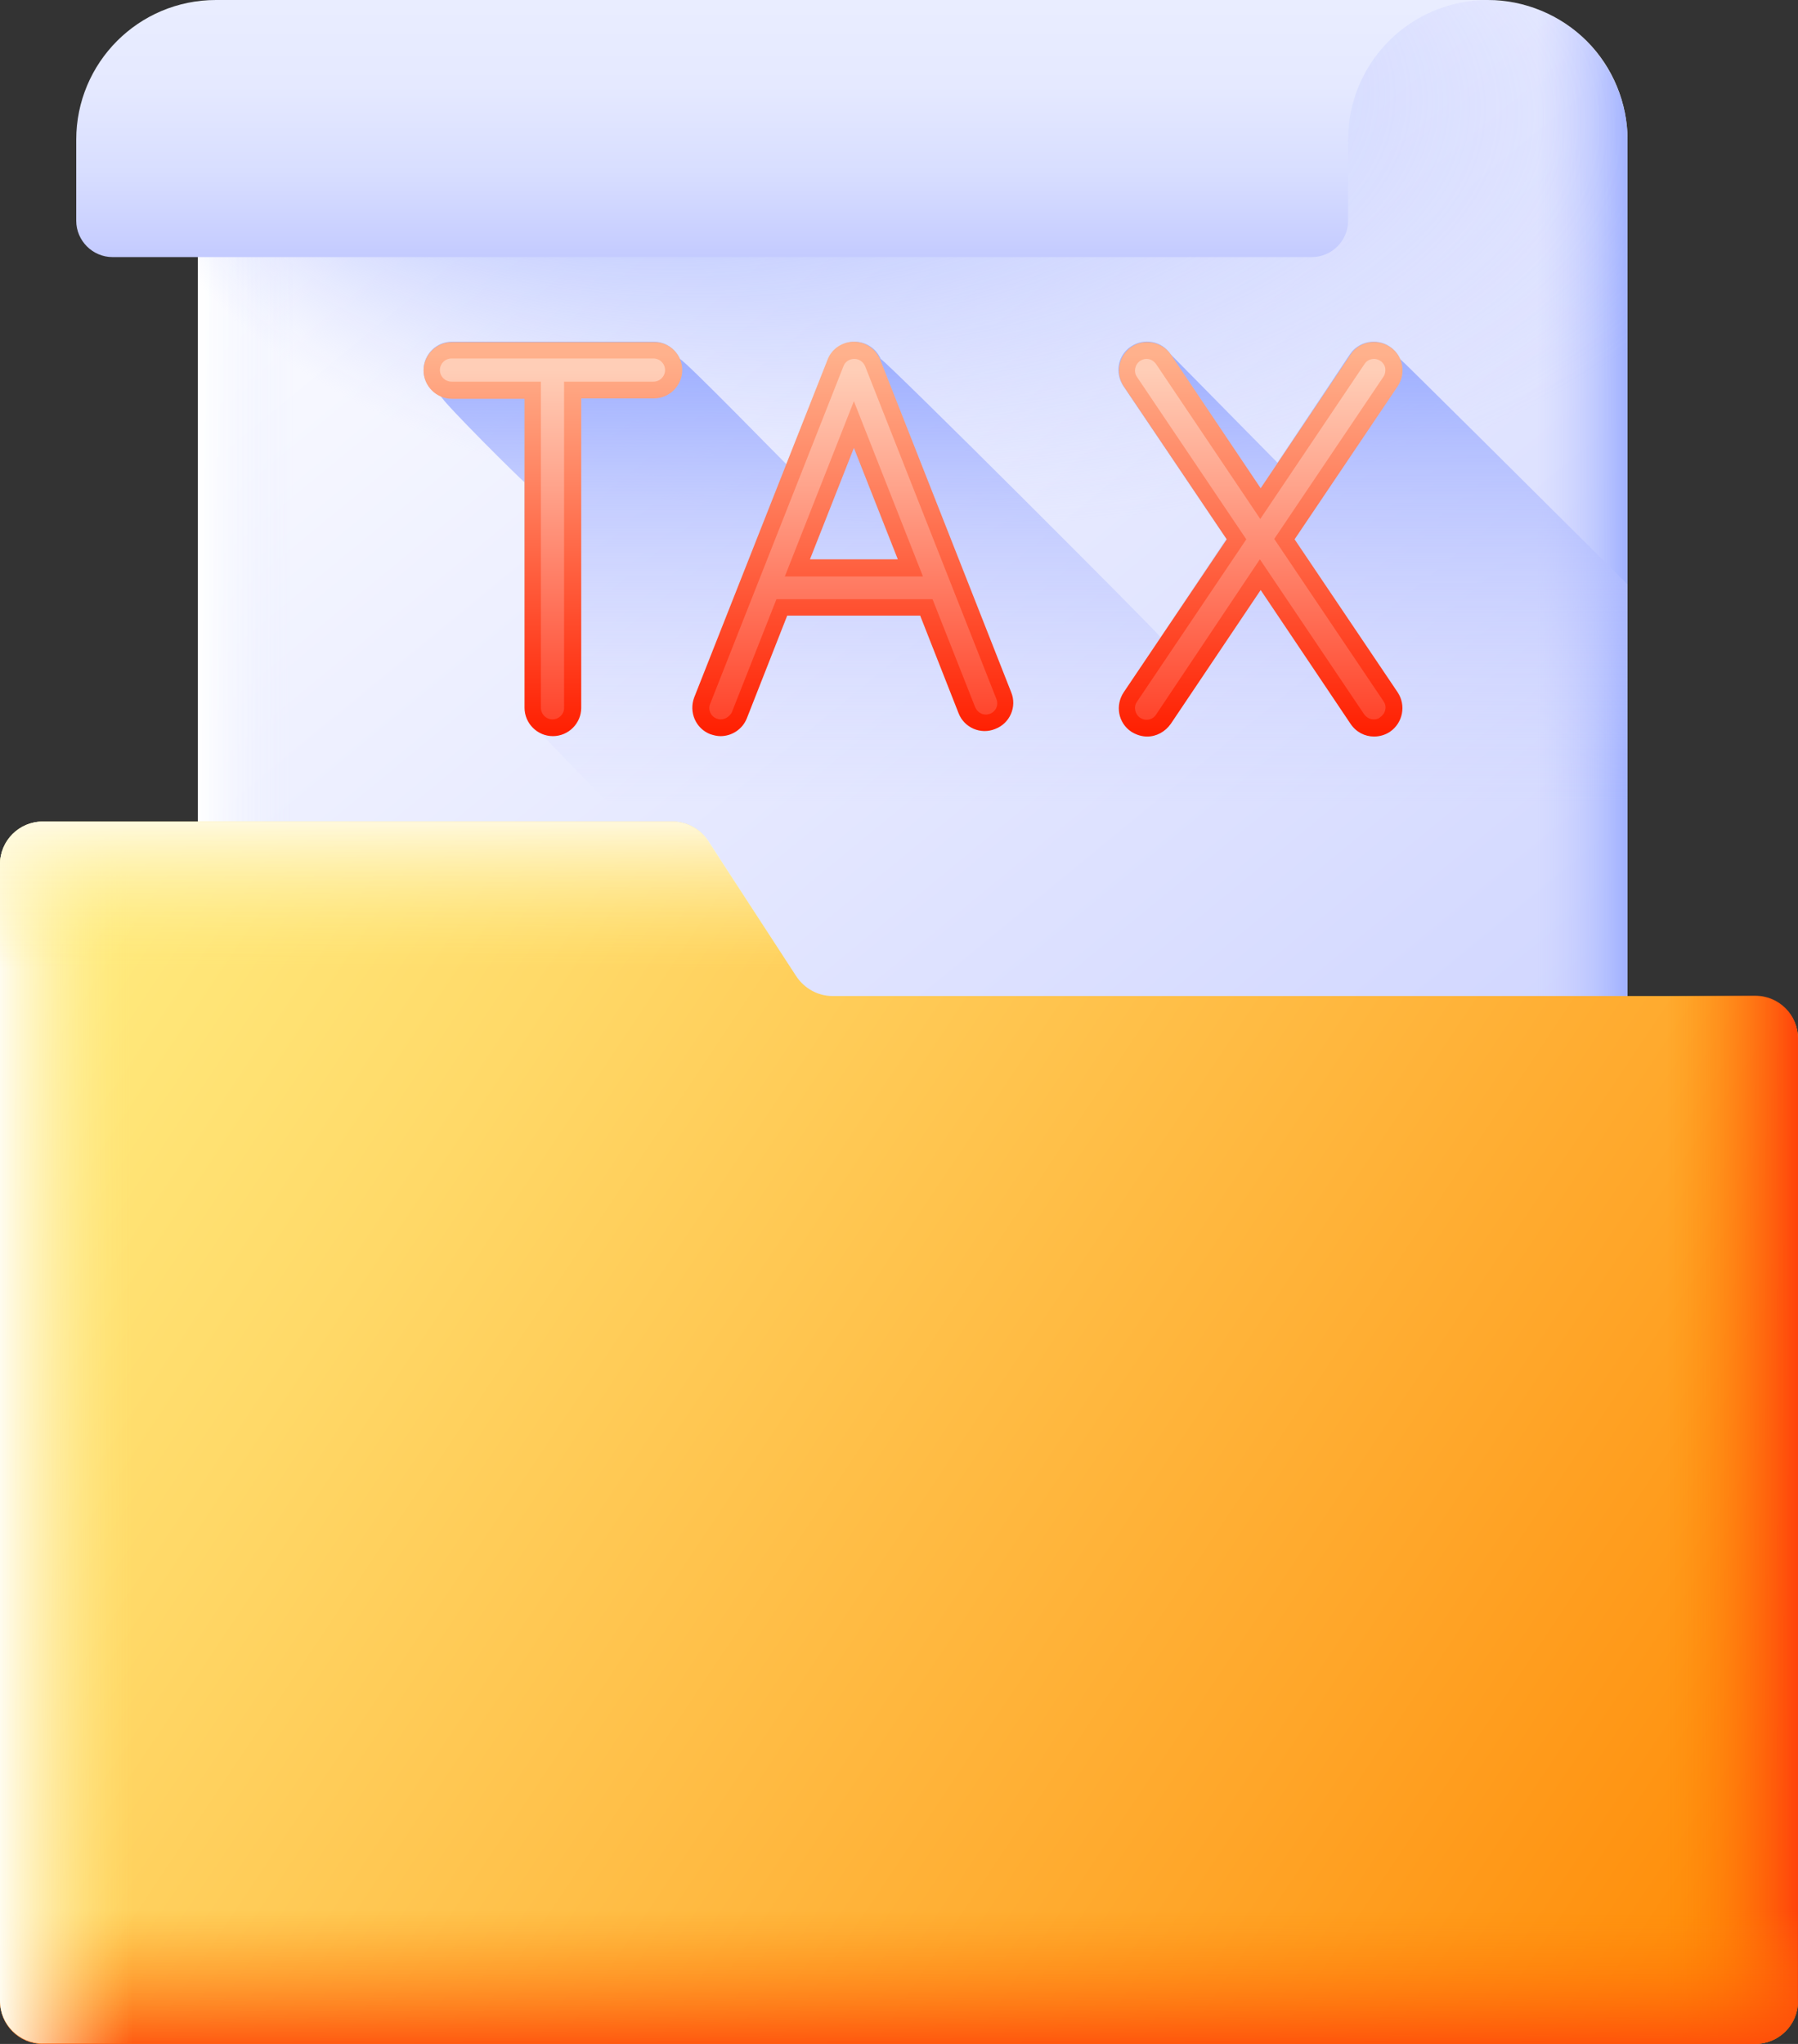 <svg id="Layer_1" enable-background="new 0 0 450.4 512" viewBox="0 0 450.4 512" xmlns="http://www.w3.org/2000/svg" xmlns:xlink="http://www.w3.org/1999/xlink"><rect x="0" y="0" width="450.4" height="512" fill="#333333" stroke="none"/><linearGradient id="SVGID_1_" gradientUnits="userSpaceOnUse" x1="69.029" x2="394.478" y1="7.3" y2="402.706"><stop offset="0" stop-color="#fff"/><stop offset=".996" stop-color="#c4cbff"/></linearGradient><linearGradient id="SVGID_2_" gradientUnits="userSpaceOnUse" x1="49.741" x2="74.642" y1="197.198" y2="197.198"><stop offset="0" stop-color="#fff"/><stop offset="1" stop-color="#e9edff" stop-opacity="0"/></linearGradient><linearGradient id="SVGID_3_" gradientUnits="userSpaceOnUse" x1="408.309" x2="385.289" y1="198.125" y2="198.125"><stop offset="0" stop-color="#9caeff"/><stop offset=".573" stop-color="#b6c1ff" stop-opacity=".427"/><stop offset="1" stop-color="#c4cbff" stop-opacity="0"/></linearGradient><radialGradient id="SVGID_4_" cx="237.777" cy="36.618" fx="78.51" fy="-70.489" gradientTransform="matrix(1 0 0 .472 0 19.35)" gradientUnits="userSpaceOnUse" r="201.64"><stop offset=".059" stop-color="#859cff"/><stop offset=".454" stop-color="#9daeff" stop-opacity=".581"/><stop offset="1" stop-color="#c4cbff" stop-opacity="0"/></radialGradient><linearGradient id="SVGID_5_" gradientUnits="userSpaceOnUse" x1="195.924" x2="195.924" y1="1.014" y2="64.453"><stop offset="0" stop-color="#e9edff"/><stop offset=".323" stop-color="#e5e9ff"/><stop offset=".66" stop-color="#d8deff"/><stop offset=".996" stop-color="#c4cbff"/></linearGradient><linearGradient id="SVGID_6_" gradientUnits="userSpaceOnUse" x1="256.851" x2="256.851" y1="87.192" y2="201.364"><stop offset="0" stop-color="#9caeff"/><stop offset=".275" stop-color="#acb9ff" stop-opacity=".725"/><stop offset=".697" stop-color="#bec6ff" stop-opacity=".303"/><stop offset="1" stop-color="#c4cbff" stop-opacity="0"/></linearGradient><linearGradient id="SVGID_7_" gradientUnits="userSpaceOnUse" x1="228.65" x2="228.65" y1="88.65" y2="184.588"><stop offset="0" stop-color="#ffb18c"/><stop offset=".325" stop-color="#ff8462"/><stop offset="1" stop-color="#ff1e00"/></linearGradient><linearGradient id="SVGID_8_" gradientUnits="userSpaceOnUse" x1="228.65" x2="228.65" y1="92.664" y2="180.304"><stop offset="0" stop-color="#ffceb7"/><stop offset=".341" stop-color="#ffa28a"/><stop offset="1" stop-color="#ff442b"/></linearGradient><linearGradient id="SVGID_9_" gradientUnits="userSpaceOnUse" x1=".997" x2="434.423" y1="230.849" y2="520.56"><stop offset="0" stop-color="#ffed81"/><stop offset=".235" stop-color="#ffd968"/><stop offset=".73" stop-color="#ffa629"/><stop offset="1" stop-color="#ff8804"/></linearGradient><linearGradient id="lg1"><stop offset="0" stop-color="#ff440b"/><stop offset=".551" stop-color="#ff6c07" stop-opacity=".449"/><stop offset="1" stop-color="#ff8804" stop-opacity="0"/></linearGradient><linearGradient id="SVGID_10_" gradientUnits="userSpaceOnUse" x1="450.047" x2="417.54" xlink:href="#lg1" y1="380.705" y2="380.705"/><linearGradient id="SVGID_11_" gradientUnits="userSpaceOnUse" x1="225.191" x2="225.191" xlink:href="#lg1" y1="516.393" y2="478.415"/><linearGradient id="lg2"><stop offset="0" stop-color="#fffcf0"/><stop offset="1" stop-color="#ffed81" stop-opacity="0"/></linearGradient><linearGradient id="SVGID_12_" gradientUnits="userSpaceOnUse" x1="-.108" x2="33.231" xlink:href="#lg2" y1="358.907" y2="358.907"/><linearGradient id="SVGID_13_" gradientUnits="userSpaceOnUse" x1="99.433" x2="99.433" xlink:href="#lg2" y1="202.434" y2="242.774"/><g><g><g><g><path d="m407.7 35c0-9.2-3.7-18.2-10.2-24.7-6.6-6.6-15.6-10.3-24.8-10.3h-.1-300.6c-12.3 0-22.4 10-22.4 22.4v349.6c0 12.4 10 22.4 22.4 22.4h313.3c12.4 0 22.4-10 22.4-22.4v-67.1z" fill="url(#SVGID_1_)"/><path d="m73.4 0h-1.4c-12.3 0-22.4 10-22.4 22.4v349.6c0 12.4 10 22.4 22.4 22.4h1.4z" fill="url(#SVGID_2_)"/><path d="m407.7 35v337c0 2.3-.4 4.5-1 6.7-.3 1.1-.7 2.1-1.2 3-.5 1-1 1.9-1.6 2.8-.4.6-.8 1.2-1.3 1.7-4.1 5-10.3 8.1-17.3 8.1h-1.4v-392.4c5.1 1.7 9.7 4.6 13.5 8.4 6.5 6.5 10.3 15.5 10.3 24.7z" fill="url(#SVGID_3_)"/></g><path d="m407.7 35v70.7c-42.3 17.6-101 28.4-166 28.4-79.7 0-150-16.4-192.1-41.4v-70.3c0-12.4 10.1-22.4 22.4-22.4h300.7c9.2 0 18.2 3.7 24.7 10.2 6.5 6.6 10.3 15.6 10.3 24.8z" fill="url(#SVGID_4_)"/><path d="m372.7 0c-19.3 0-35 15.6-35 35v20.3c0 5-4.1 9.1-9.1 9.1h-300.4c-5 0-9.1-4.1-9.1-9.1v-20.3c0-19.3 15.6-35 35-35z" fill="url(#SVGID_5_)"/></g><g><path d="m350.7 89.9c-.5-1.2-1.4-2.3-2.6-3.1-3.3-2.2-7.7-1.3-9.9 1.9l-18.2 27.2-26.8-27.2c-2.2-3.3-6.6-4.1-9.9-1.9s-4.1 6.6-1.9 9.9l25.8 38.3-16.5 24.6c-.8-1.3-68.5-69-70.1-69.7-1.1-2.6-3.7-4.3-6.5-4.3-2.9 0-5.5 1.8-6.6 4.5l-10.5 26.2c-.2-.1-25-25.6-26.7-26.4-1.1-2.5-3.6-4.3-6.5-4.3h-50.6c-3.9 0-7.1 3.2-7.1 7.1 0 2.9 1.8 5.4 4.3 6.5.7 1.7 19.9 20.8 21 21.6v56.5c0 2.9 1.8 5.4 4.3 6.5.4.8 16.2 16.9 32.3 33h239.7v-70.4c-20.5-20.4-56.7-56.4-57-56.5z" fill="url(#SVGID_6_)"/><g><path d="m220.5 90.1c-1.1-2.7-3.7-4.5-6.6-4.5s-5.6 1.8-6.6 4.5l-33.4 84.6c-1.4 3.7.4 7.8 4 9.2.9.3 1.7.5 2.6.5 2.8 0 5.5-1.7 6.6-4.5l10.1-25.7h33.3l9.6 24.4c1.4 3.7 5.6 5.5 9.2 4 3.7-1.4 5.5-5.6 4-9.2zm-17.6 50 11-27.9 11 27.9zm-32-47.4c0 3.9-3.2 7.1-7.1 7.1h-18.2v77.5c0 3.9-3.2 7.1-7.1 7.1s-7.1-3.2-7.1-7.1v-77.4h-18.2c-3.9 0-7.1-3.2-7.1-7.1s3.2-7.1 7.1-7.1h50.6c3.9-.1 7.1 3.1 7.1 7zm179.2 80.7c2.2 3.3 1.3 7.7-1.9 9.9-1.2.8-2.6 1.2-4 1.2-2.3 0-4.5-1.1-5.9-3.2l-22.5-33.5-22.5 33.5c-1.4 2-3.6 3.2-5.9 3.2-1.4 0-2.7-.4-4-1.2-3.3-2.2-4.1-6.6-1.9-9.9l25.8-38.3-25.8-38.3c-2.2-3.3-1.3-7.7 1.9-9.9s7.7-1.3 9.9 1.9l22.5 33.5 22.5-33.5c2.2-3.3 6.6-4.1 9.9-1.9s4.1 6.6 1.9 9.9l-25.8 38.3z" fill="url(#SVGID_7_)"/><path d="m180.5 180.2c-.4 0-.7-.1-1-.2-1.5-.6-2.2-2.2-1.6-3.7l33.4-84.6c.4-1.1 1.5-1.8 2.7-1.8s2.2.7 2.7 1.8l32.9 83.4c.6 1.5-.1 3.1-1.6 3.7-.3.1-.7.2-1 .2-1.2 0-2.2-.7-2.7-1.8l-10.7-27.1h-39.1l-11.2 28.4c-.6 1-1.6 1.7-2.8 1.7zm16.1-35.8h34.6l-17.3-43.9zm147.5 35.8c-1 0-1.8-.5-2.4-1.3l-26.1-38.8-26 38.9c-.5.8-1.4 1.3-2.4 1.3-.6 0-1.1-.2-1.6-.5-1.3-.9-1.7-2.7-.8-4l27.4-40.7-27.4-40.7c-.9-1.3-.5-3.1.8-4 .5-.3 1-.5 1.6-.5 1 0 1.8.5 2.4 1.3l26.1 38.8 26.1-38.8c.5-.8 1.4-1.3 2.4-1.3.6 0 1.1.2 1.6.5.6.4 1.1 1.1 1.2 1.8s0 1.5-.4 2.1l-27.4 40.7 27.4 40.7c.4.6.6 1.4.4 2.1-.1.7-.6 1.4-1.2 1.8-.5.5-1.1.6-1.7.6zm-205.7 0c-1.6 0-2.9-1.3-2.9-2.9v-81.7h-22.4c-1.6 0-2.9-1.3-2.9-2.9s1.3-2.9 2.9-2.9h50.6c1.6 0 2.9 1.3 2.9 2.9s-1.3 2.9-2.9 2.9h-22.4v81.8c0 1.5-1.3 2.8-2.9 2.8z" fill="url(#SVGID_8_)"/></g></g></g><g><path d="m439.7 512h-429c-5.9 0-10.7-4.8-10.7-10.7v-284.8c0-5.9 4.8-10.7 10.7-10.7h157.7c3.6 0 7 1.8 9 4.9l22.1 33.9c2 3 5.4 4.9 9 4.9h231.2c5.9 0 10.7 4.8 10.7 10.7v241.2c0 5.8-4.8 10.6-10.7 10.6z" fill="url(#SVGID_9_)"/><g><path d="m439.7 249.4h-23.3v262.6h23.3c5.9 0 10.7-4.8 10.7-10.7v-241.2c0-5.9-4.8-10.7-10.7-10.7z" fill="url(#SVGID_10_)"/><path d="m0 474v27.3c0 5.9 4.8 10.7 10.7 10.7h428.9c5.9 0 10.7-4.8 10.7-10.7v-27.3z" fill="url(#SVGID_11_)"/><path d="m36.9 205.8h-26.2c-5.9 0-10.7 4.8-10.7 10.7v284.7c0 5.9 4.8 10.7 10.7 10.7h26.2z" fill="url(#SVGID_12_)"/><path d="m198.9 243.6-21.4-32.9c-2-3-5.4-4.9-9-4.9h-157.8c-5.9 0-10.7 4.8-10.7 10.7v27h198.9z" fill="url(#SVGID_13_)"/></g></g></g></svg>